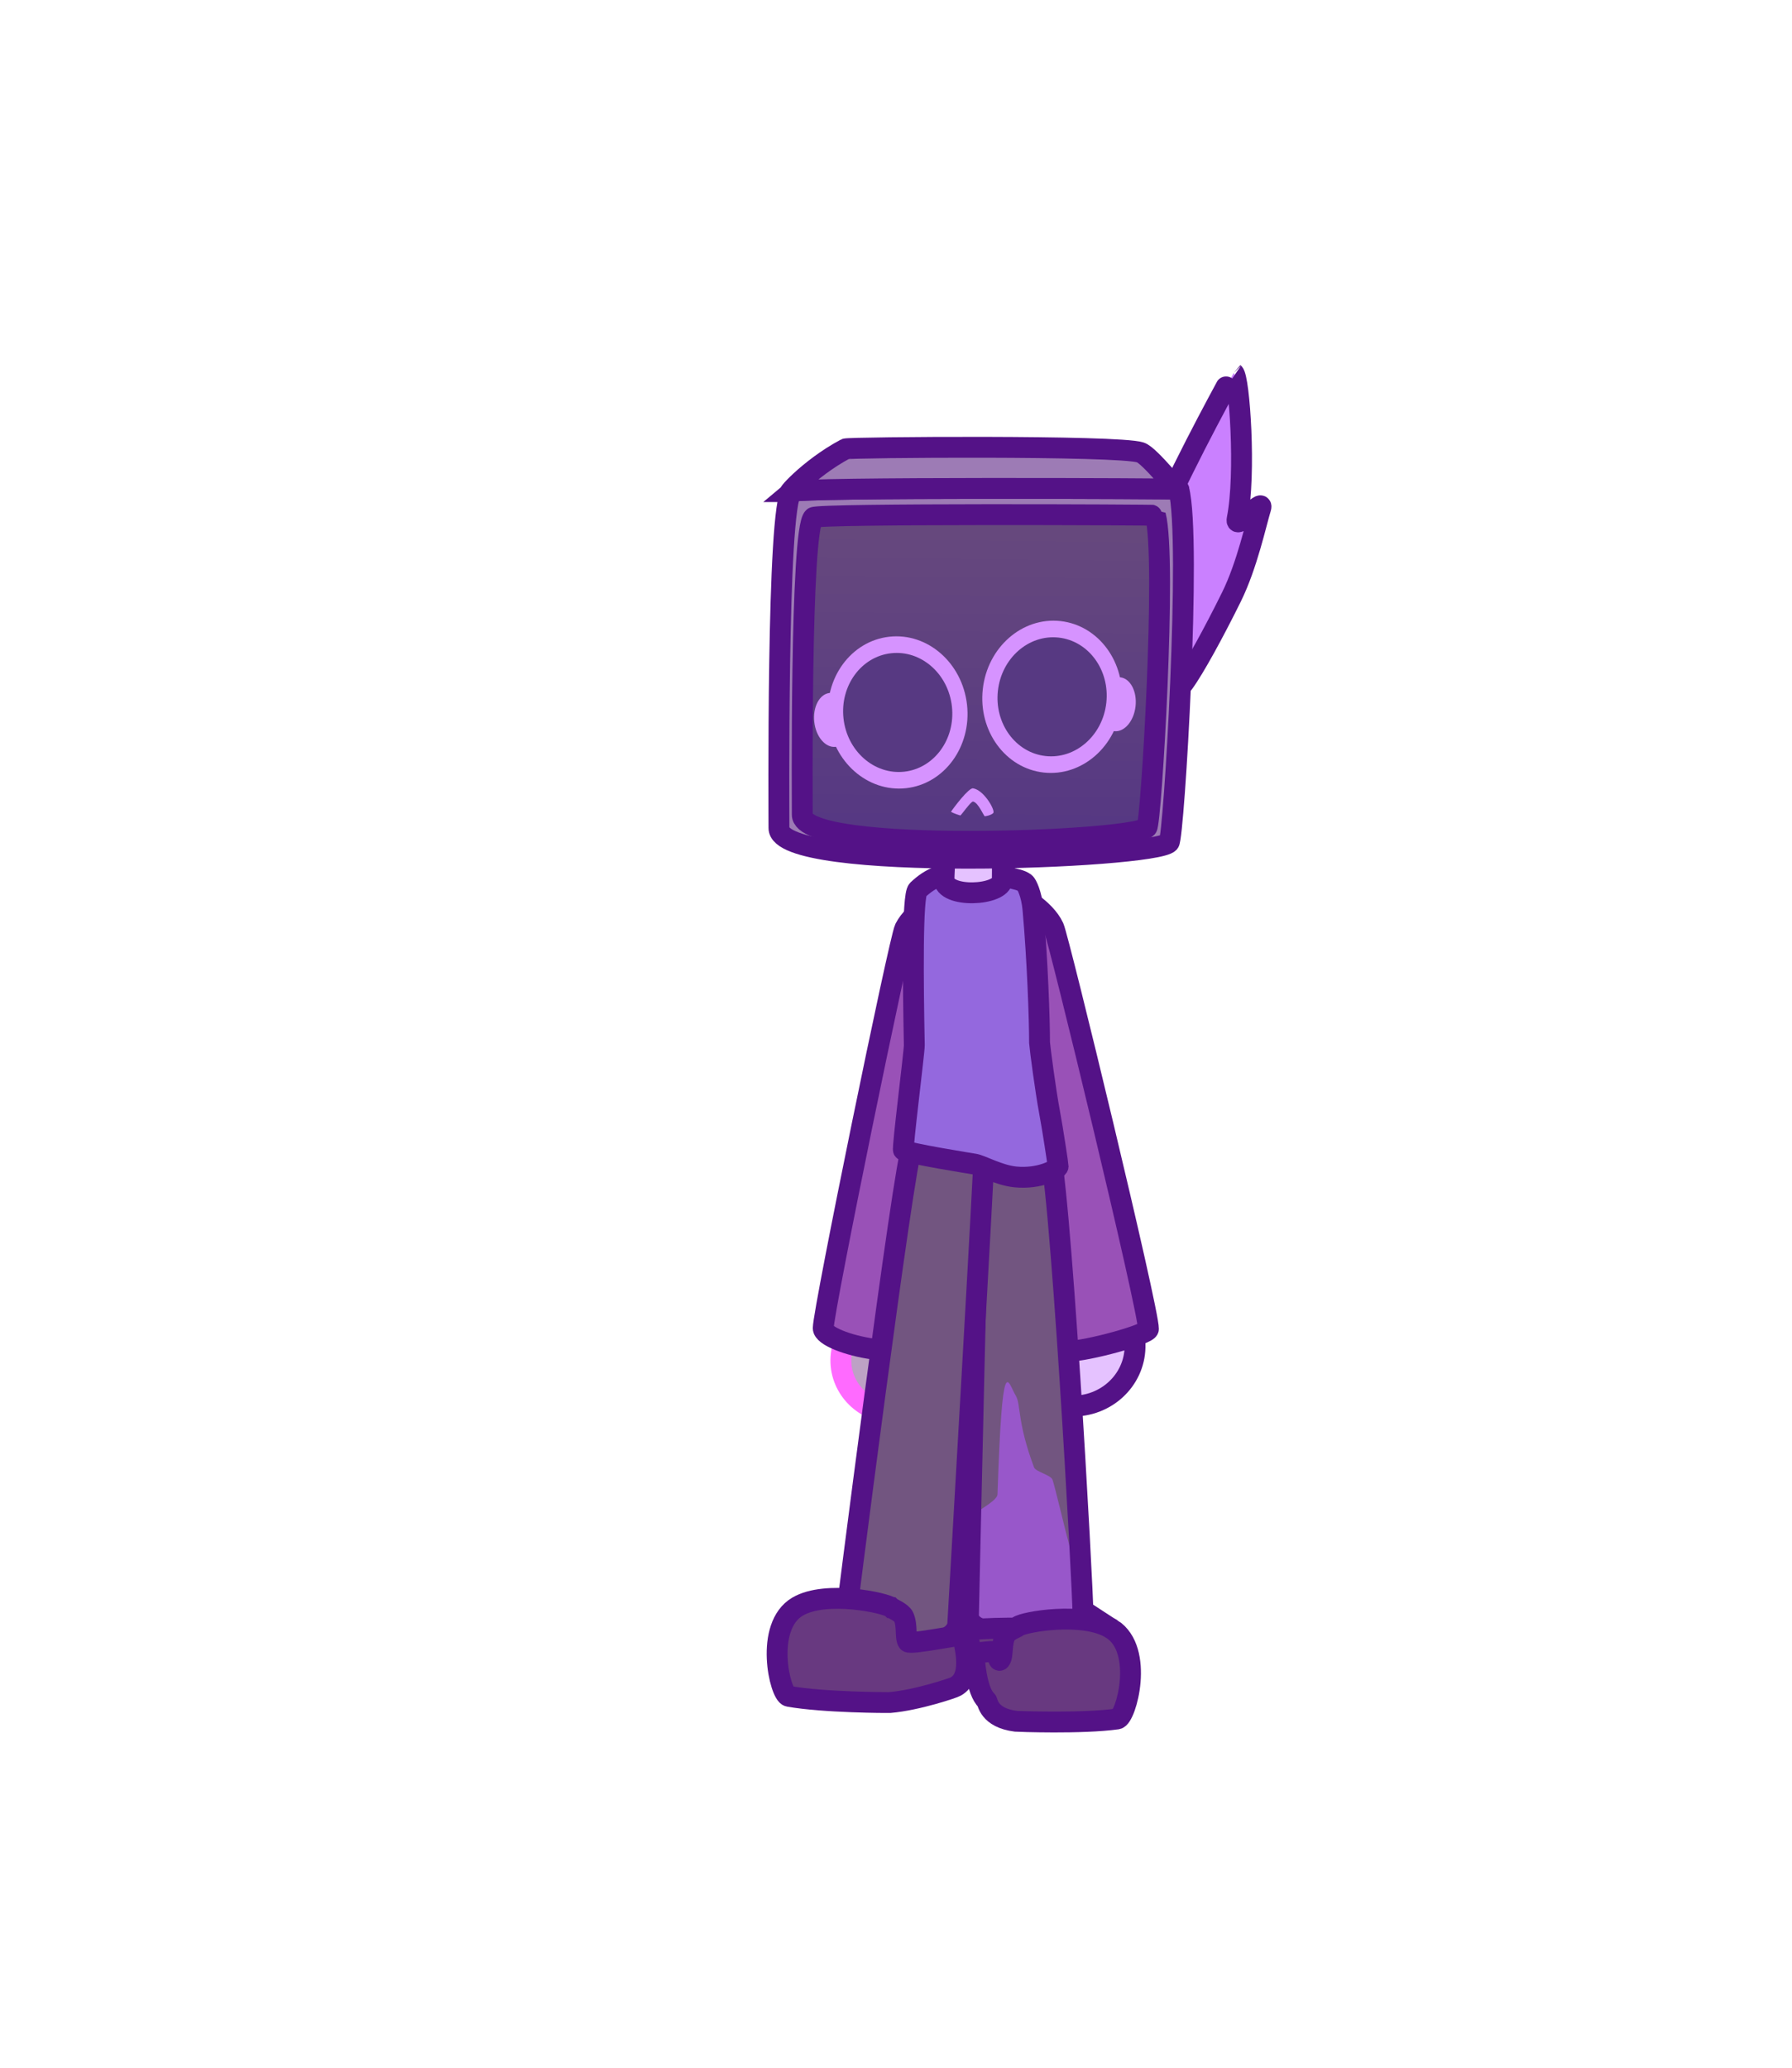 <svg version="1.1" xmlns="http://www.w3.org/2000/svg" xmlns:xlink="http://www.w3.org/1999/xlink" width="214.715" height="247.748" viewBox="0,0,214.715,247.748"><defs><linearGradient x1="320" y1="180" x2="320" y2="180" gradientUnits="userSpaceOnUse" id="color-1"><stop offset="0" stop-color="#67497d"/><stop offset="1" stop-color="#553783"/></linearGradient><linearGradient x1="370.902" y1="134.907" x2="370.479" y2="174.221" gradientUnits="userSpaceOnUse" id="color-2"><stop offset="0" stop-color="#67497d"/><stop offset="1" stop-color="#553783"/></linearGradient></defs><g transform="translate(-253.183,-73.393)"><g data-paper-data="{&quot;isPaintingLayer&quot;:true}" fill-rule="nonzero" stroke-linecap="butt" stroke-linejoin="miter" stroke-miterlimit="10" stroke-dasharray="" stroke-dashoffset="0" style="mix-blend-mode: normal"><g data-paper-data="{&quot;index&quot;:null}" stroke="#541287" stroke-width="2.5"><path d="" fill="#e5c2ff"/><path d="" fill="#9951b7"/></g><path d="" fill="#725580" stroke="#541287" stroke-width="2.5"/><path d="" fill="#6d3e90" stroke="none" stroke-width="0"/><path d="" fill="#725580" stroke="none" stroke-width="0"/><path d="" fill="#9857ca" stroke="none" stroke-width="0"/><path d="" fill="none" stroke="#541287" stroke-width="2.5"/><path d="" fill="#9468de" stroke="#541287" stroke-width="2.5"/><path d="" fill="#e5c2ff" stroke="#541287" stroke-width="2.5"/><g><g stroke="#541287" stroke-width="2.5"><path d="" fill="#9d7bb5"/><path d="" fill="#9d7bb5"/><path d="" fill="url(#color-1)"/></g><path d="" fill="#541287" stroke="none" stroke-width="0"/><path d="" fill="#ca80ff" stroke="#541287" stroke-width="2.5"/></g><g stroke="#541287" stroke-width="2.5"><path d="" fill="#e5c2ff"/><path d="" fill="#9951b7"/></g><path d="M374.293,234.48c0.092,-3.982 3.498,-7.134 7.61,-7.04c4.111,0.095 7.37,3.399 7.278,7.382c-0.092,3.982 -3.498,7.134 -7.61,7.04c-4.111,-0.095 -7.37,-3.399 -7.278,-7.382z" fill="#e5c2ff" stroke="#541287" stroke-width="2.5"/><path d="M353.935,236.345c0.037,-3.475 2.976,-6.26 6.563,-6.222c3.587,0.039 6.465,2.887 6.427,6.361c-0.037,3.475 -2.976,6.26 -6.563,6.222c-3.587,-0.039 -6.465,-2.887 -6.427,-6.361z" fill-opacity="0.416" fill="#601d73" stroke="#ff6aff" stroke-width="2.5"/><path d="M374.756,180.472c0.337,0.008 3.618,1.718 4.677,4.028c0.622,1.356 11.405,45.895 11.354,48.134c-0.015,0.648 -7.361,2.649 -9.604,2.66c-2.193,0.011 -0.553,-1.701 -3.196,-2.58c-2.544,-0.846 -3.231,-52.242 -3.231,-52.242z" fill="#9951b7" stroke="#541287" stroke-width="2.5"/><path d="M351.821,232.526c0.024,-2.239 9.111,-46.557 9.778,-47.892c1.136,-2.272 4.473,-3.872 4.81,-3.868c0,0 -0.222,53.001 -0.82,52.994c0,0 -7.431,1.322 -7.806,1.27c-3.015,-0.422 -5.972,-1.583 -5.962,-2.504z" data-paper-data="{&quot;index&quot;:null}" fill="#9951b7" stroke="#541287" stroke-width="2.5"/><path d="M370.642,209.061c0.665,-1.13 4.609,-1.285 5.38,-1.276c0.949,0.01 1.684,0.722 2.691,2.415c1.425,2.395 4.255,53.962 4.227,56.543c-0.03,2.76 -13.756,3.783 -13.718,0.176c0.001,-0.09 1.272,-57.607 1.42,-57.858z" fill="#725580" stroke="none" stroke-width="0"/><path d="M374.9,240.635c0.616,1.036 0.131,3.082 2.176,8.564c0.205,0.549 1.984,0.897 2.216,1.485c0.232,0.588 1.69,6.744 1.836,7.167c0.217,0.629 1.821,7.994 1.812,8.891c-0.03,2.76 -13.756,3.783 -13.718,0.176c0,-0.027 -0.515,-3.706 -0.268,-11.063c0.031,-0.909 3.712,-2.436 3.745,-3.404c0.592,-17.55 1.193,-13.51 2.2,-11.817z" fill="#9857ca" stroke="none" stroke-width="0"/><path d="M370.642,209.061c0.665,-1.13 4.609,-1.285 5.38,-1.276c0.949,0.01 1.684,0.722 2.691,2.415c1.425,2.395 4.255,53.962 4.227,56.543c-0.03,2.76 -13.756,3.783 -13.718,0.176c0.001,-0.09 1.272,-57.607 1.42,-57.858z" fill="none" stroke="#541287" stroke-width="2.5"/><path d="M367.943,267.935c-0.179,3.603 -13.809,4.346 -13.672,1.59c0.039,-0.793 7.266,-57.374 8.201,-58.75c1.108,-1.629 3.552,-2.213 4.5,-2.165c0.77,0.038 3.576,0.559 4.172,1.726c0.132,0.259 -3.196,57.509 -3.201,57.599z" data-paper-data="{&quot;index&quot;:null}" fill="#725580" stroke="#541287" stroke-width="2.5"/><path d="M365.736,178.383c1.332,-0.416 2.867,-0.192 4.367,-0.175c1.343,0.014 2.681,-0.166 3.831,0.253c0.815,0.297 1.52,0.312 2.065,0.734c0.188,0.145 0.784,1.283 0.952,3.143c0.537,5.974 0.794,13.227 0.789,15.981c0.058,0.784 0.753,5.973 1.183,8.244c0.422,2.231 1.051,6.519 1.048,6.567c-0.025,0.381 -2.241,1.57 -5.141,1.277c-2.003,-0.202 -4.071,-1.416 -4.919,-1.541c-0.081,-0.012 -8.154,-1.3 -8.478,-1.673c-0.163,-0.187 1.317,-11.825 1.301,-12.579c-0.155,-7.664 -0.257,-17.957 0.413,-18.593c0.666,-0.633 1.568,-1.319 2.59,-1.638z" fill="#9468de" stroke="#541287" stroke-width="2.5"/><path d="M369.931,170.899c3.465,0.037 3.396,3.548 3.35,7.879c-0.021,1.966 -7.015,2.29 -6.989,-0.075c0,0 0.044,-2.615 0.343,-4.232c0.407,-2.205 1.298,-3.594 3.297,-3.573z" fill="#e5c2ff" stroke="#541287" stroke-width="2.5"/><path d="M359.981,266.015c0.143,0.131 1.243,0.578 1.478,1.098c0.472,1.046 0.158,2.494 0.512,2.996c0.269,0.381 6.591,-0.959 6.578,-0.765c-0.036,0.53 1.493,4.853 -0.86,6.125c-0.143,0.118 -4.577,1.639 -7.9,1.917c-0.114,0.01 -7.931,0.005 -12.113,-0.749c-1.056,-0.191 -2.948,-8.375 1.071,-10.744c3.414,-2.012 10.635,-0.427 11.233,0.122z" data-paper-data="{&quot;index&quot;:null}" fill="#683980" stroke="#541287" stroke-width="2.5"/><g data-paper-data="{&quot;index&quot;:null}" fill="#683980" stroke="#541287" stroke-width="2.5"><path d="M369.513,268.652c3.256,-0.296 9.225,-0.207 11.955,-0.045c0.741,0.044 0.716,0.545 0.716,0.545c0,0.905 -5.123,6.579 -9.345,6.579c-2.451,0 -4.355,-6.986 -3.326,-7.079z"/><path d="M386.401,268.575c3.924,2.523 1.715,10.628 0.652,10.778c-4.208,0.591 -12.019,0.292 -12.133,0.278c-3.31,-0.407 -3.381,-2.361 -3.519,-2.484c-1.239,-1.107 -1.487,-5.013 -1.502,-5.544c-0.006,-0.194 1.004,-0.23 2.041,-0.341c0.911,-0.097 0.801,1.384 1.085,1.014c0.374,-0.489 0.116,-1.947 0.628,-2.974c0.255,-0.511 1.372,-0.914 1.519,-1.04c0.619,-0.526 7.896,-1.829 11.23,0.315z" data-paper-data="{&quot;index&quot;:null}"/></g><path d="M253.183,321.141v-247.748h214.715v247.748z" fill="none" stroke="none" stroke-width="0"/><g><g stroke="#541287" stroke-width="2.5"><path d="M392.087,145.935c0.327,-1.428 -0.023,-10.173 0.118,-10.493c3.288,-7.456 8.792,-17.361 8.795,-17.358c0.686,0.576 1.497,12.053 0.418,17.495c-0.308,1.554 3.247,-2.681 2.824,-1.311c-0.562,1.819 -1.625,6.835 -3.505,10.643c-2.109,4.271 -4.475,8.599 -5.73,10.306c-2.187,2.974 -3.659,-6.055 -2.921,-9.282z" fill="#ca80ff"/><path d="M346.516,172.595c0.007,-0.646 -0.286,-38.757 1.524,-40.299c0.661,-0.563 46.357,-0.365 46.378,-0.288c1.566,5.887 -0.574,41.718 -1.162,42.339c-1.813,1.914 -46.799,3.668 -46.74,-1.752z" fill="#9d7bb5"/><path d="M348.041,132.297c-1.137,0.968 1.904,-2.688 6.459,-5.119c0.364,-0.194 32.701,-0.456 35.327,0.424c1.184,0.397 4.775,5.1 4.591,4.407c-0.021,-0.077 -45.716,-0.275 -46.378,0.288z" fill="#9d7bb5"/><path d="M349.31,170.995c0.006,-0.571 -0.253,-34.238 1.347,-35.599c0.584,-0.497 40.951,-0.323 40.969,-0.254c1.383,5.2 -0.507,36.853 -1.026,37.402c-1.601,1.691 -41.341,3.24 -41.29,-1.548z" fill="url(#color-2)"/></g><g data-paper-data="{&quot;index&quot;:null}" stroke="none" stroke-width="0"><path d="M370.939,155.965c0.554,-5.012 4.721,-8.664 9.309,-8.157c4.587,0.507 7.858,4.98 7.304,9.992c-0.554,5.012 -4.721,8.664 -9.309,8.157c-4.587,-0.507 -7.858,-4.98 -7.304,-9.992z" fill="#d693ff"/><path d="M389.243,158.015c-0.197,1.783 -1.338,3.119 -2.549,2.986c-1.211,-0.134 -2.032,-1.687 -1.836,-3.47c0.197,-1.783 1.338,-3.119 2.549,-2.986c1.211,0.134 2.032,1.687 1.836,3.47z" fill="#d693ff"/><path d="M372.75,156.165c0.433,-3.919 3.692,-6.775 7.279,-6.379c3.587,0.396 6.145,3.895 5.712,7.814c-0.433,3.919 -3.692,6.775 -7.279,6.379c-3.587,-0.396 -6.145,-3.895 -5.712,-7.814z" fill="#573982"/></g><g data-paper-data="{&quot;index&quot;:null}" stroke="none" stroke-width="0"><path d="M369.051,157.84c0.554,5.012 -2.716,9.485 -7.304,9.992c-4.587,0.507 -8.755,-3.145 -9.309,-8.157c-0.554,-5.012 2.716,-9.485 7.304,-9.992c4.587,-0.507 8.755,3.145 9.309,8.157z" fill="#d693ff"/><path d="M350.748,159.891c-0.197,-1.783 0.625,-3.336 1.836,-3.47c1.211,-0.134 2.352,1.203 2.549,2.986c0.197,1.783 -0.625,3.336 -1.836,3.47c-1.211,0.134 -2.352,-1.203 -2.549,-2.986z" fill="#d693ff"/><path d="M361.529,165.854c-3.587,0.396 -6.846,-2.46 -7.279,-6.379c-0.433,-3.919 2.124,-7.418 5.712,-7.814c3.587,-0.396 6.846,2.46 7.279,6.379c0.433,3.919 -2.124,7.417 -5.712,7.814z" fill="#573982"/></g><path d="M367.126,170.664c0.32,-0.492 2.128,-2.893 2.643,-2.816c1.236,0.186 2.537,2.36 2.456,2.897c-0.022,0.145 -0.512,0.397 -1.049,0.449c-0.101,0.01 -0.793,-1.686 -1.416,-1.762c-0.234,-0.029 -1.45,1.688 -1.508,1.671c-0.71,-0.204 -1.126,-0.44 -1.126,-0.44z" fill="#d693ff" stroke="none" stroke-width="0"/></g></g></g></svg>